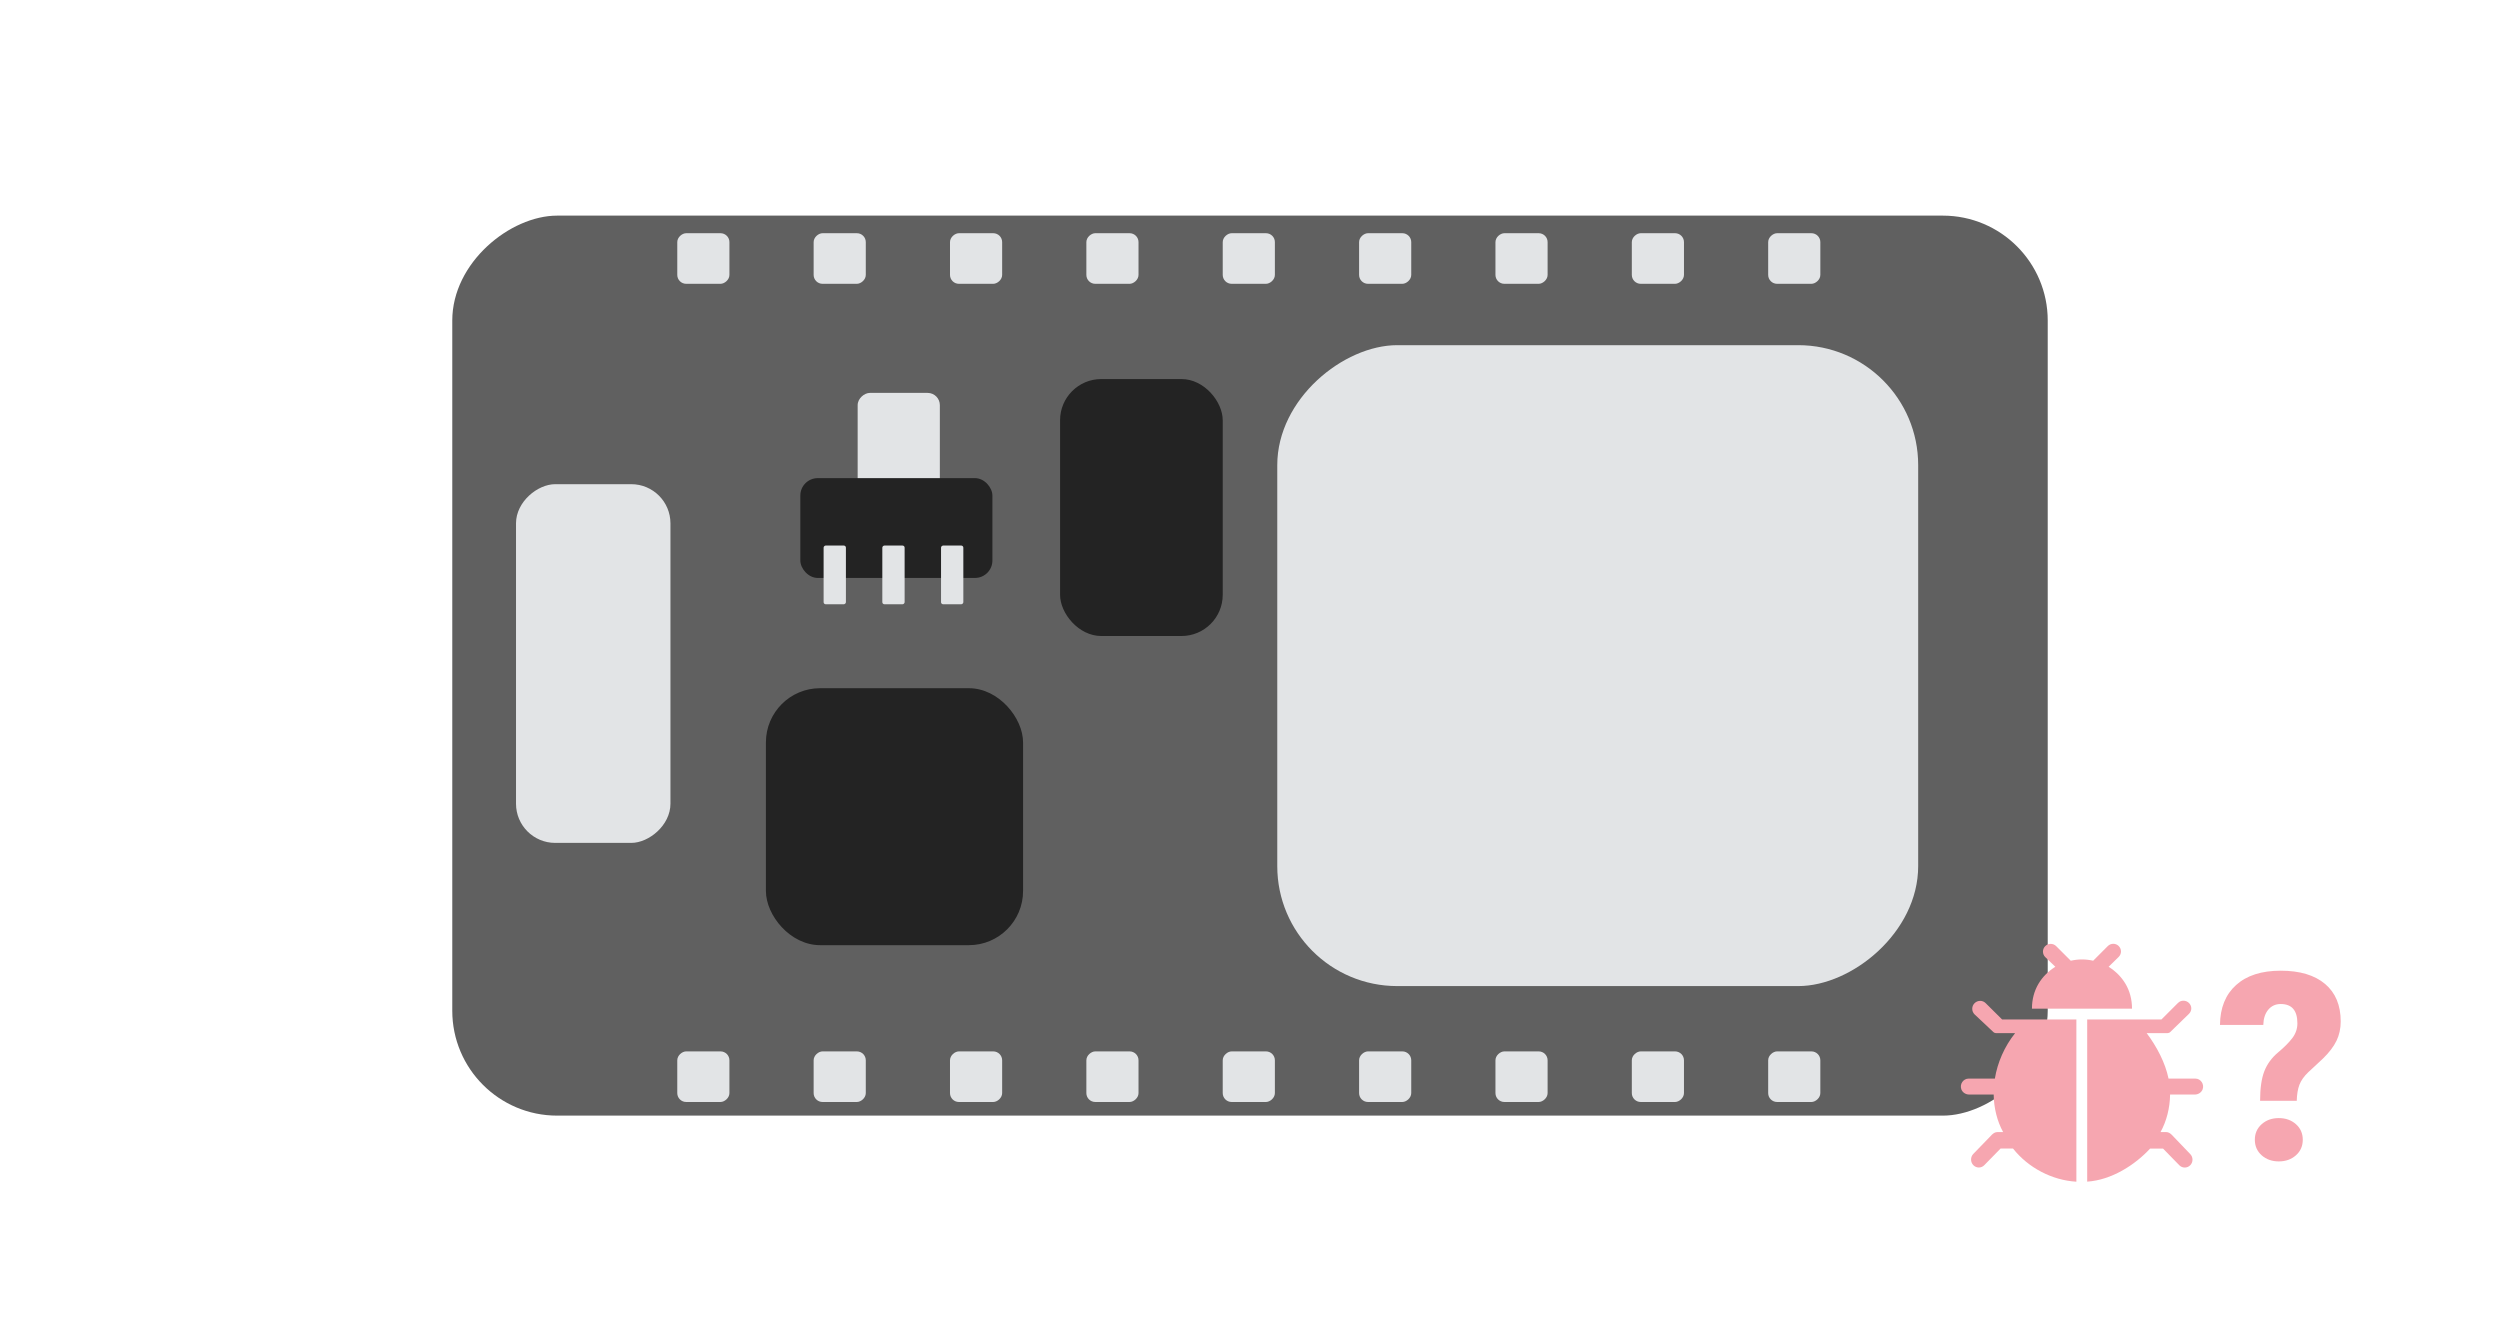 <?xml version="1.0" encoding="UTF-8"?><svg id="slide_6" xmlns="http://www.w3.org/2000/svg" viewBox="0 0 800 426"><defs><style>.cls-1{fill:#e2e4e6;}.cls-2{fill:#232323;}.cls-3{fill:#f6a6b0;}.cls-4{fill:#606060;}</style></defs><g><rect class="cls-4" x="256" y="-42.273" width="288" height="510.546" rx="33.574" ry="33.574" transform="translate(613 -187) rotate(90)"/><rect class="cls-1" x="408.727" y="110.454" width="205.091" height="205.091" rx="38.387" ry="38.387" transform="translate(724.273 -298.273) rotate(90)"/><rect class="cls-1" x="132.439" y="187.621" width="114.79" height="49.422" rx="12.539" ry="12.539" transform="translate(402.166 22.498) rotate(90)"/><g><rect class="cls-1" x="216.976" y="74.378" width="16.191" height="16.689" rx="2.85" ry="2.85" transform="translate(307.794 -142.349) rotate(90)"/><rect class="cls-1" x="260.613" y="74.378" width="16.191" height="16.689" rx="2.85" ry="2.85" transform="translate(351.431 -185.985) rotate(90)"/><rect class="cls-1" x="304.249" y="74.378" width="16.191" height="16.689" rx="2.85" ry="2.85" transform="translate(395.067 -229.622) rotate(90)"/><rect class="cls-1" x="347.885" y="74.378" width="16.191" height="16.689" rx="2.85" ry="2.85" transform="translate(438.703 -273.258) rotate(90)"/><rect class="cls-1" x="391.522" y="74.378" width="16.191" height="16.689" rx="2.85" ry="2.85" transform="translate(482.34 -316.894) rotate(90)"/><rect class="cls-1" x="435.158" y="74.378" width="16.191" height="16.689" rx="2.85" ry="2.85" transform="translate(525.976 -360.531) rotate(90)"/><rect class="cls-1" x="478.794" y="74.378" width="16.191" height="16.689" rx="2.85" ry="2.85" transform="translate(569.612 -404.167) rotate(90)"/><rect class="cls-1" x="522.431" y="74.378" width="16.191" height="16.689" rx="2.85" ry="2.85" transform="translate(613.249 -447.803) rotate(90)"/><rect class="cls-1" x="566.067" y="74.378" width="16.191" height="16.689" rx="2.85" ry="2.85" transform="translate(656.885 -491.44) rotate(90)"/></g><g><rect class="cls-1" x="216.976" y="336.197" width="16.191" height="16.689" rx="2.85" ry="2.85" transform="translate(569.612 119.469) rotate(90)"/><rect class="cls-1" x="260.613" y="336.197" width="16.191" height="16.689" rx="2.85" ry="2.85" transform="translate(613.249 75.833) rotate(90)"/><rect class="cls-1" x="304.249" y="336.197" width="16.191" height="16.689" rx="2.85" ry="2.85" transform="translate(656.885 32.197) rotate(90)"/><rect class="cls-1" x="347.885" y="336.197" width="16.191" height="16.689" rx="2.85" ry="2.85" transform="translate(700.522 -11.44) rotate(90)"/><rect class="cls-1" x="391.522" y="336.197" width="16.191" height="16.689" rx="2.85" ry="2.85" transform="translate(744.158 -55.076) rotate(90)"/><rect class="cls-1" x="435.158" y="336.197" width="16.191" height="16.689" rx="2.85" ry="2.85" transform="translate(787.794 -98.713) rotate(90)"/><rect class="cls-1" x="478.794" y="336.197" width="16.191" height="16.689" rx="2.85" ry="2.85" transform="translate(831.431 -142.349) rotate(90)"/><rect class="cls-1" x="522.431" y="336.197" width="16.191" height="16.689" rx="2.85" ry="2.85" transform="translate(875.067 -185.985) rotate(90)"/><rect class="cls-1" x="566.067" y="336.197" width="16.191" height="16.689" rx="2.85" ry="2.85" transform="translate(918.703 -229.622) rotate(90)"/></g><g><g><rect class="cls-1" x="260.359" y="139.818" width="54.485" height="26.303" rx="3.919" ry="3.919" transform="translate(134.632 440.571) rotate(-90)"/><rect class="cls-2" x="256.108" y="153.003" width="61.461" height="31.939" rx="5.57" ry="5.57"/></g><rect class="cls-1" x="257.73" y="180.401" width="18.788" height="7.137" rx=".669" ry=".669" transform="translate(83.154 451.093) rotate(-90)"/><rect class="cls-1" x="276.517" y="180.401" width="18.788" height="7.137" rx=".669" ry=".669" transform="translate(101.942 469.881) rotate(-90)"/><rect class="cls-1" x="295.305" y="180.401" width="18.788" height="7.137" rx=".669" ry=".669" transform="translate(120.73 488.669) rotate(-90)"/></g><rect class="cls-2" x="245.091" y="220.228" width="82.292" height="82.227" rx="17.333" ry="17.333"/><rect class="cls-2" x="339.222" y="121.296" width="52.051" height="82.227" rx="13.189" ry="13.189"/></g><g><path class="cls-3" d="M640.678,326.23l-5.273-5.23c-.98-.982-2.567-.954-3.549,.025-.981,.979-.984,2.582-.006,3.563l6.009,5.651c.47,.472,1.11,.359,1.777,.359h5.204c-3.413,4.282-5.653,9.421-6.482,14.559l-8.449,.001c-1.618,0-2.867,1.73-2.3,3.369,.364,1.053,1.401,1.726,2.515,1.726h7.855c.043,4.29,1.128,8.58,3.022,12.011h-1.857c-.658,0-1.288,.384-1.753,.859l-5.928,6.126c-.965,.988-.963,2.617,.004,3.602,.484,.492,1.115,.752,1.748,.752,.634,0,1.27-.244,1.752-.74l5.205-5.322h3.997c4.87,6.158,12.517,10.155,20.273,10.604v-51.915h-23.765Z"/><path class="cls-3" d="M702.561,345.157h-8.625c-1.062-5.138-3.798-10.277-7.002-14.559h5.766c.666,0,1.305,.12,1.776-.353l6.008-5.833c.978-.982,.975-2.473-.006-3.451-.983-.979-2.569-.988-3.548-.006l-5.272,5.275h-23.758v51.895c7.756-.515,15.266-5.307,20.135-10.584h4.135l5.204,5.33c.483,.496,1.117,.745,1.752,.745,.633,0,1.265-.245,1.748-.736,.968-.985,.97-2.584,.004-3.572l-5.928-6.185c-.464-.476-1.095-.86-1.752-.86h-1.831c1.916-3.431,3.017-7.721,3.061-12.011h7.917c1.115,0,2.151-.673,2.516-1.726,.567-1.639-.682-3.37-2.301-3.37l0,.001Z"/><path class="cls-3" d="M650.223,322.773h32.024c0-6.033-2.994-10.569-7.487-13.406l3.232-3.166c.967-.966,.967-2.501,0-3.469-.967-.966-2.533-.95-3.501,.017l-4.675,4.683c-1.153-.264-2.349-.412-3.583-.412s-2.43,.154-3.583,.418l-4.676-4.674c-.967-.966-2.533-.966-3.501,0-.968,.966-.967,2.535,0,3.502l3.232,3.1c-4.49,2.837-7.483,7.373-7.483,13.406l.001,0Z"/></g><path class="cls-3" d="M723.231,352.25c0-3.992,.451-7.143,1.353-9.453s2.365-4.314,4.389-6.01,3.562-3.246,4.614-4.654,1.579-2.961,1.579-4.656c0-4.129-1.777-6.193-5.332-6.193-1.641,0-2.967,.602-3.978,1.805s-1.545,2.83-1.6,4.881h-13.863c.055-5.469,1.777-9.727,5.168-12.775s8.148-4.574,14.273-4.574c6.098,0,10.821,1.408,14.171,4.225s5.024,6.822,5.024,12.018c0,2.269-.451,4.334-1.353,6.193s-2.352,3.76-4.348,5.701l-4.717,4.389c-1.34,1.285-2.269,2.606-2.789,3.959s-.807,3.068-.861,5.146h-11.73Zm-1.682,12.469c0-2.023,.731-3.684,2.194-4.982s3.288-1.949,5.476-1.949,4.013,.65,5.476,1.949,2.194,2.959,2.194,4.982-.731,3.686-2.194,4.984-3.288,1.947-5.476,1.947-4.013-.648-5.476-1.947-2.194-2.961-2.194-4.984Z"/></svg>